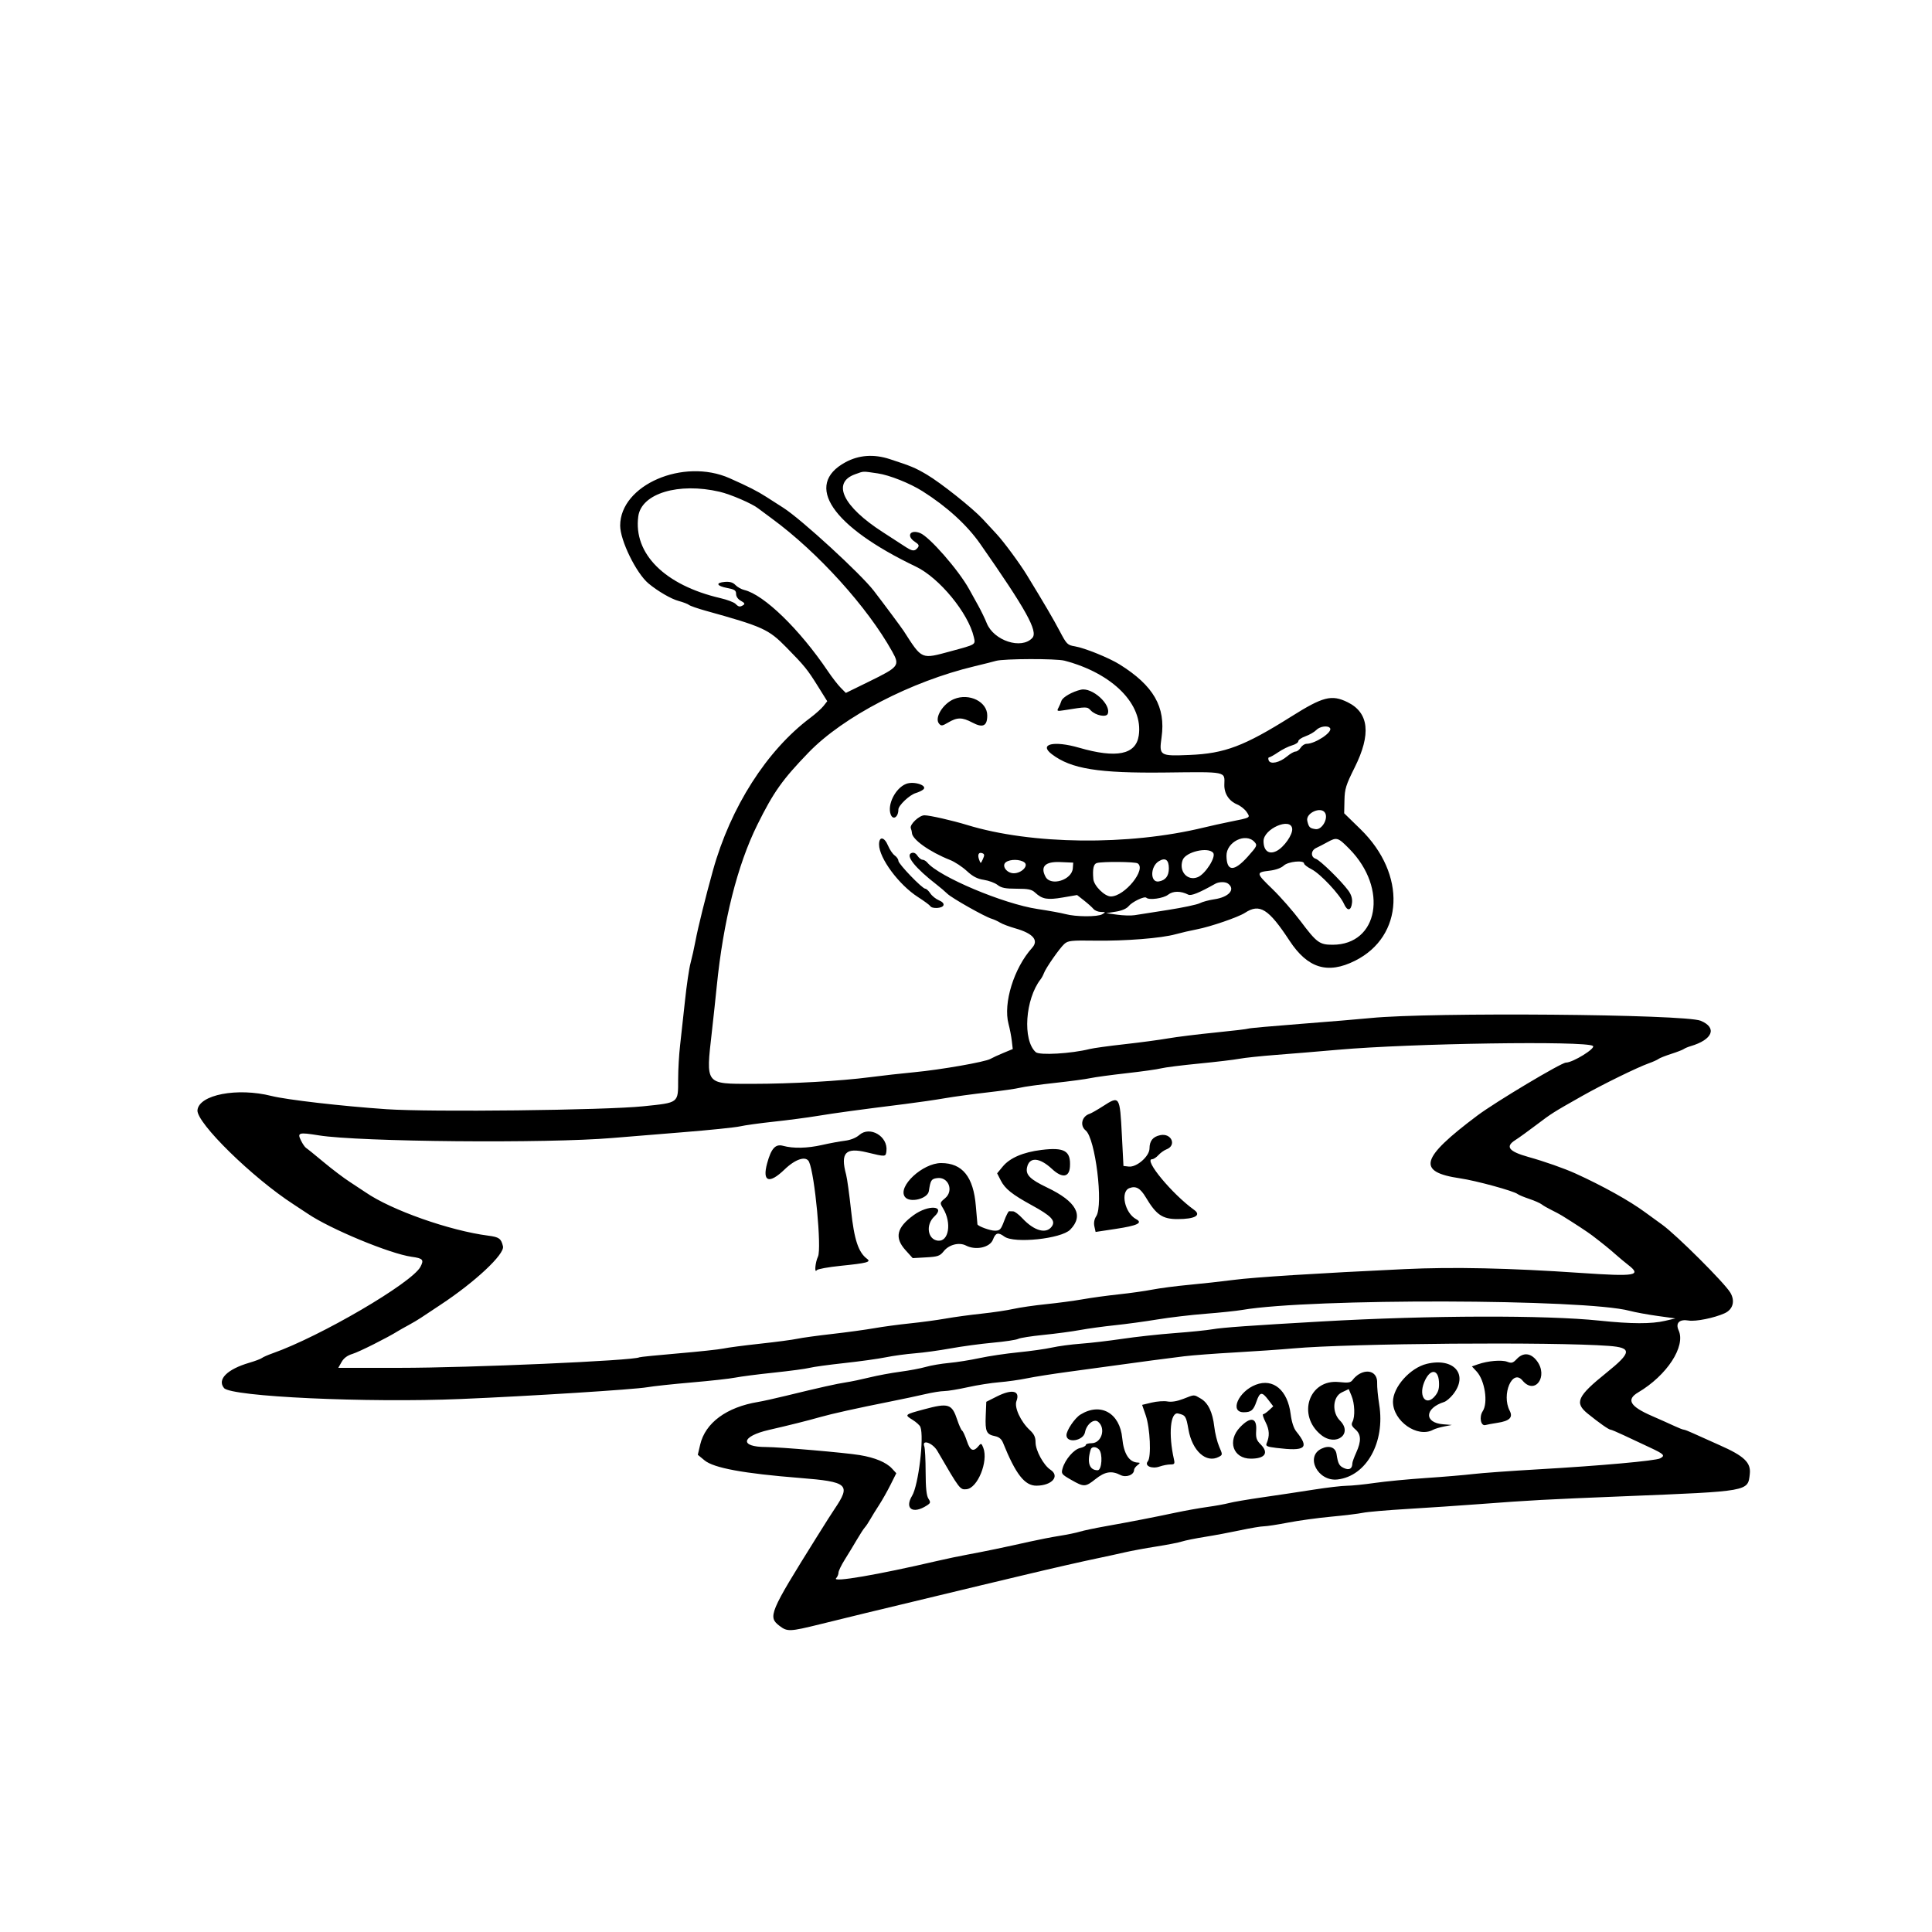 <svg id="svg" xmlns="http://www.w3.org/2000/svg" xmlns:xlink="http://www.w3.org/1999/xlink" width="400" height="400" viewBox="0, 0, 400,400" version="1.1"><g id="svgg"><path id="path0" d="M175.028 95.711 C 166.399 100.400,172.196 108.978,189.626 117.312 C 194.478 119.632,200.494 126.950,201.621 131.902 C 201.983 133.496,202.134 133.402,196.889 134.821 C 190.656 136.508,190.964 136.640,187.096 130.630 C 186.656 129.947,182.800 124.762,180.909 122.312 C 178.177 118.772,165.935 107.539,162.200 105.145 C 161.320 104.581,159.703 103.546,158.608 102.844 C 156.760 101.661,154.944 100.739,151.067 99.014 C 141.491 94.752,128.400 100.417,128.400 108.823 C 128.400 111.895,131.729 118.690,134.271 120.807 C 136.188 122.404,138.955 124.010,140.495 124.422 C 141.433 124.673,142.401 125.043,142.646 125.244 C 142.892 125.444,144.422 125.979,146.046 126.431 C 157.965 129.747,159.109 130.265,162.783 134.007 C 166.623 137.920,167.155 138.577,169.412 142.198 L 171.272 145.182 170.496 146.169 C 170.069 146.711,168.838 147.816,167.760 148.623 C 158.741 155.379,151.259 167.105,147.611 180.204 C 146.083 185.691,144.496 192.092,143.993 194.800 C 143.727 196.230,143.266 198.300,142.968 199.400 C 142.670 200.500,142.153 204.010,141.818 207.200 C 141.484 210.390,141.029 214.530,140.808 216.400 C 140.587 218.270,140.405 221.431,140.403 223.424 C 140.399 228.447,140.623 228.272,133.200 229.042 C 125.277 229.865,89.159 230.276,80.000 229.648 C 70.738 229.013,59.365 227.702,56.200 226.905 C 49.130 225.125,41.206 226.646,40.884 229.845 C 40.623 232.434,52.285 243.863,60.800 249.363 C 61.790 250.002,63.096 250.863,63.702 251.276 C 68.346 254.441,80.760 259.589,85.227 260.204 C 87.570 260.526,87.823 260.817,87.043 262.288 C 85.277 265.618,66.307 276.712,56.435 280.189 C 55.464 280.531,54.474 280.967,54.235 281.157 C 53.996 281.348,52.810 281.794,51.600 282.149 C 47.022 283.492,44.913 285.608,46.385 287.382 C 47.864 289.164,75.940 290.462,95.400 289.648 C 109.611 289.054,131.320 287.683,134.000 287.212 C 135.210 286.999,139.374 286.552,143.253 286.218 C 147.132 285.885,151.182 285.434,152.253 285.216 C 153.324 284.999,156.900 284.538,160.200 284.192 C 163.500 283.846,166.830 283.400,167.600 283.201 C 168.370 283.002,171.610 282.556,174.800 282.211 C 177.990 281.865,181.860 281.326,183.400 281.013 C 184.940 280.699,187.640 280.330,189.400 280.192 C 191.160 280.055,194.490 279.597,196.800 279.176 C 199.110 278.755,203.047 278.222,205.549 277.993 C 208.051 277.764,210.411 277.408,210.794 277.203 C 211.177 276.998,213.540 276.626,216.045 276.377 C 218.550 276.127,221.953 275.673,223.607 275.368 C 225.260 275.063,228.500 274.618,230.807 274.378 C 233.113 274.139,237.070 273.601,239.600 273.182 C 242.130 272.764,246.630 272.233,249.600 272.001 C 252.570 271.770,255.990 271.412,257.200 271.205 C 271.377 268.784,328.157 268.915,337.400 271.391 C 338.500 271.686,341.083 272.161,343.139 272.447 L 346.878 272.967 344.739 273.466 C 341.910 274.127,337.784 274.115,331.200 273.427 C 319.998 272.256,296.020 272.322,273.800 273.586 C 259.106 274.421,253.066 274.852,251.060 275.207 C 249.927 275.408,246.390 275.768,243.200 276.006 C 240.010 276.245,235.150 276.776,232.400 277.187 C 229.650 277.597,225.780 278.051,223.800 278.196 C 221.820 278.341,219.120 278.701,217.800 278.996 C 216.480 279.291,213.331 279.737,210.802 279.987 C 208.272 280.237,204.672 280.774,202.802 281.179 C 200.931 281.585,198.089 282.037,196.487 282.184 C 194.884 282.331,192.724 282.699,191.687 283.002 C 190.649 283.305,188.270 283.754,186.400 284.001 C 184.530 284.248,181.650 284.783,180.000 285.190 C 178.350 285.597,176.190 286.049,175.200 286.193 C 173.357 286.463,169.665 287.288,162.600 289.012 C 160.400 289.548,157.880 290.106,157.000 290.250 C 150.435 291.327,146.025 294.570,144.964 299.101 L 144.472 301.201 145.869 302.353 C 147.787 303.933,153.926 305.066,165.600 305.994 C 175.596 306.788,176.218 307.341,172.801 312.400 C 172.171 313.332,171.106 315.008,168.987 318.400 C 159.282 333.936,158.942 334.752,161.394 336.622 C 163.005 337.851,163.495 337.831,169.800 336.277 C 176.699 334.576,182.455 333.177,186.600 332.195 C 188.800 331.674,192.400 330.807,194.600 330.269 C 196.800 329.731,200.670 328.800,203.200 328.200 C 205.730 327.600,209.600 326.677,211.800 326.149 C 217.614 324.754,224.189 323.255,227.400 322.591 C 228.940 322.273,231.370 321.742,232.800 321.412 C 234.230 321.081,237.200 320.531,239.400 320.190 C 241.600 319.849,243.981 319.384,244.692 319.157 C 245.402 318.929,247.562 318.494,249.492 318.189 C 251.421 317.884,254.710 317.269,256.800 316.822 C 258.890 316.376,261.082 316.008,261.671 316.005 C 262.259 316.002,264.509 315.657,266.671 315.238 C 268.832 314.818,272.850 314.266,275.600 314.011 C 278.350 313.755,281.320 313.392,282.200 313.205 C 283.080 313.017,287.220 312.660,291.400 312.412 C 295.580 312.163,302.330 311.709,306.400 311.401 C 317.004 310.600,319.676 310.456,336.400 309.780 C 362.279 308.735,361.879 308.806,362.279 305.145 C 362.534 302.804,361.095 301.440,356.000 299.195 C 353.910 298.274,351.468 297.178,350.574 296.760 C 349.679 296.342,348.799 296.000,348.618 296.000 C 348.436 296.000,347.548 295.653,346.644 295.229 C 345.740 294.805,343.650 293.871,342.000 293.153 C 337.469 291.183,336.645 289.773,339.160 288.287 C 345.131 284.760,349.052 278.746,347.541 275.431 C 346.850 273.913,347.701 273.079,349.612 273.402 C 351.071 273.649,354.935 272.868,357.069 271.896 C 358.791 271.111,359.275 269.373,358.254 267.638 C 357.079 265.641,347.126 255.710,344.150 253.565 C 342.803 252.594,341.214 251.440,340.620 251.000 C 337.440 248.646,331.845 245.528,326.200 242.965 C 323.865 241.905,319.758 240.462,316.441 239.537 C 312.371 238.401,311.587 237.395,313.723 236.045 C 314.425 235.601,316.377 234.194,318.060 232.919 C 321.271 230.486,321.514 230.332,327.600 226.892 C 331.843 224.493,338.973 221.000,341.365 220.147 C 342.226 219.840,343.126 219.436,343.365 219.248 C 343.604 219.060,344.790 218.588,346.000 218.200 C 347.210 217.812,348.380 217.360,348.600 217.196 C 348.820 217.032,349.450 216.766,350.000 216.604 C 354.599 215.255,355.588 212.790,352.113 211.338 C 348.849 209.974,296.151 209.538,283.800 210.773 C 281.600 210.993,275.059 211.538,269.265 211.985 C 263.470 212.431,258.610 212.870,258.465 212.959 C 258.319 213.049,255.230 213.417,251.600 213.778 C 247.970 214.139,243.560 214.686,241.800 214.994 C 240.040 215.302,235.990 215.843,232.800 216.196 C 229.610 216.549,226.370 216.997,225.600 217.190 C 221.800 218.146,215.204 218.528,214.439 217.836 C 211.678 215.337,212.249 206.862,215.455 202.741 C 215.686 202.444,215.989 201.881,216.128 201.492 C 216.508 200.428,219.383 196.307,220.355 195.435 C 221.118 194.750,221.787 194.678,226.717 194.750 C 232.973 194.842,240.442 194.249,243.400 193.425 C 244.500 193.118,246.480 192.661,247.800 192.409 C 250.600 191.874,256.391 189.886,257.757 188.992 C 260.806 186.994,262.635 188.137,266.984 194.760 C 270.741 200.481,274.872 201.749,280.536 198.918 C 290.684 193.846,291.229 180.994,281.691 171.690 L 278.297 168.380 278.355 165.697 C 278.407 163.330,278.655 162.532,280.466 158.906 C 283.916 151.998,283.434 147.552,279.000 145.383 C 275.689 143.762,273.925 144.213,267.324 148.365 C 257.598 154.482,253.555 156.008,246.287 156.306 C 240.089 156.561,239.953 156.475,240.490 152.655 C 241.374 146.362,238.836 141.953,231.800 137.561 C 229.618 136.198,224.558 134.150,222.559 133.820 C 221.011 133.565,220.833 133.388,219.408 130.675 C 218.114 128.212,216.231 124.999,212.600 119.058 C 211.125 116.645,207.860 112.215,206.364 110.600 C 205.550 109.720,204.242 108.307,203.457 107.460 C 201.376 105.214,194.805 99.987,191.908 98.273 C 189.508 96.853,188.695 96.513,184.200 95.048 C 180.907 93.975,177.812 94.199,175.028 95.711 M181.722 98.009 C 184.130 98.358,188.383 100.050,190.993 101.699 C 196.041 104.888,200.213 108.695,202.942 112.600 C 212.453 126.213,214.955 130.724,213.738 132.069 C 211.506 134.535,205.739 132.663,204.284 129.000 C 203.935 128.120,203.143 126.486,202.525 125.368 C 201.906 124.251,201.059 122.721,200.642 121.968 C 198.448 118.006,192.387 111.079,190.480 110.354 C 188.414 109.569,187.599 110.983,189.427 112.181 C 190.254 112.723,190.361 112.965,189.978 113.427 C 189.326 114.212,188.872 114.152,187.222 113.059 C 186.440 112.542,184.450 111.251,182.800 110.191 C 174.514 104.868,172.151 99.934,177.050 98.188 C 178.929 97.518,178.449 97.536,181.722 98.009 M148.985 101.811 C 151.266 102.340,155.766 104.285,156.997 105.274 C 157.219 105.452,158.504 106.407,159.853 107.397 C 169.352 114.367,179.577 125.670,184.708 134.871 C 186.346 137.810,186.153 138.061,179.862 141.141 L 175.123 143.462 174.062 142.392 C 173.478 141.804,172.283 140.260,171.406 138.961 C 165.538 130.270,158.185 123.131,154.090 122.149 C 153.490 122.005,152.669 121.543,152.264 121.122 C 151.744 120.580,151.099 120.392,150.064 120.478 C 148.077 120.644,148.354 121.324,150.580 121.743 C 152.091 122.028,152.400 122.237,152.400 122.976 C 152.400 123.517,152.795 124.076,153.408 124.404 C 154.140 124.796,154.276 125.031,153.908 125.266 C 153.192 125.720,152.938 125.681,152.268 125.011 C 151.944 124.687,150.536 124.157,149.139 123.833 C 137.644 121.165,131.092 114.631,132.153 106.892 C 132.801 102.159,140.485 99.840,148.985 101.811 M220.400 136.786 C 230.368 139.402,236.735 145.829,235.765 152.297 C 235.173 156.242,231.178 157.054,223.409 154.807 C 218.181 153.296,215.008 154.043,217.756 156.139 C 221.765 159.197,227.387 160.104,241.330 159.941 C 254.115 159.792,253.565 159.678,253.486 162.451 C 253.433 164.281,254.438 165.838,256.126 166.543 C 256.847 166.844,257.740 167.554,258.111 168.121 C 258.905 169.332,259.035 169.257,254.600 170.147 C 253.060 170.457,250.630 170.994,249.200 171.342 C 233.676 175.116,213.565 174.893,200.217 170.799 C 197.191 169.870,192.459 168.798,191.396 168.799 C 190.313 168.800,188.285 170.722,188.573 171.474 C 188.698 171.799,188.800 172.217,188.800 172.402 C 188.800 173.766,192.435 176.361,196.723 178.058 C 197.670 178.433,199.214 179.448,200.153 180.314 C 201.417 181.479,202.340 181.960,203.702 182.164 C 204.715 182.316,205.990 182.791,206.535 183.220 C 207.315 183.834,208.158 184.000,210.488 184.000 C 212.904 184.000,213.609 184.148,214.314 184.806 C 215.784 186.175,216.844 186.362,220.029 185.816 L 223.000 185.307 224.438 186.438 C 225.230 187.061,226.107 187.847,226.387 188.185 C 226.668 188.523,227.371 188.805,227.949 188.812 C 228.941 188.824,228.955 188.850,228.200 189.290 C 227.226 189.856,222.756 189.834,220.585 189.252 C 219.713 189.018,217.121 188.546,214.824 188.202 C 207.758 187.144,194.432 181.530,191.984 178.580 C 191.719 178.261,191.276 178.000,191.000 178.000 C 190.724 178.000,190.251 177.628,189.949 177.174 C 189.585 176.627,189.167 176.437,188.710 176.613 C 187.396 177.118,189.464 179.701,193.983 183.200 C 194.694 183.750,195.663 184.577,196.137 185.038 C 197.080 185.953,203.868 189.788,205.306 190.217 C 205.798 190.363,206.580 190.722,207.044 191.014 C 207.508 191.306,208.948 191.848,210.244 192.218 C 213.881 193.257,215.102 194.672,213.700 196.225 C 209.927 200.404,207.661 207.709,208.807 212.000 C 209.071 212.990,209.376 214.564,209.484 215.497 L 209.680 217.194 207.740 217.997 C 206.673 218.439,205.460 218.997,205.045 219.237 C 203.959 219.867,194.770 221.474,189.287 221.993 C 186.709 222.237,182.620 222.696,180.200 223.012 C 174.050 223.817,163.832 224.396,155.754 224.398 C 145.936 224.401,146.132 224.651,147.377 213.683 C 147.694 210.888,148.152 206.620,148.395 204.200 C 149.749 190.697,152.665 179.101,156.810 170.737 C 160.156 163.986,161.976 161.420,167.400 155.806 C 174.591 148.363,188.598 141.086,201.800 137.935 C 203.560 137.515,205.540 137.016,206.200 136.827 C 207.826 136.359,218.656 136.329,220.400 136.786 M223.800 142.793 C 221.990 143.205,219.985 144.357,219.750 145.121 C 219.635 145.494,219.360 146.136,219.138 146.548 C 218.767 147.234,218.860 147.275,220.267 147.052 C 225.114 146.282,225.057 146.281,225.842 147.097 C 226.842 148.136,229.048 148.573,229.348 147.791 C 230.094 145.847,226.119 142.266,223.800 142.793 M197.533 144.728 C 195.235 145.666,193.420 148.620,194.410 149.812 C 194.851 150.344,195.072 150.319,196.290 149.600 C 198.192 148.478,199.201 148.477,201.311 149.597 C 203.498 150.757,204.400 150.325,204.400 148.120 C 204.400 145.283,200.679 143.445,197.533 144.728 M275.385 150.776 C 275.900 151.610,272.285 154.000,270.509 154.000 C 270.115 154.000,269.568 154.360,269.293 154.800 C 269.018 155.240,268.539 155.600,268.227 155.600 C 267.916 155.600,267.125 156.051,266.471 156.602 C 264.933 157.896,263.008 158.320,262.670 157.438 C 262.535 157.087,262.574 156.800,262.757 156.800 C 262.939 156.800,263.788 156.324,264.644 155.742 C 265.500 155.160,266.785 154.521,267.500 154.323 C 268.215 154.125,268.800 153.737,268.800 153.462 C 268.800 153.186,269.475 152.721,270.300 152.429 C 271.125 152.136,272.122 151.560,272.516 151.148 C 273.269 150.361,274.990 150.137,275.385 150.776 M187.600 162.296 C 185.392 163.151,183.646 166.621,184.413 168.631 C 184.895 169.891,186.000 169.175,186.000 167.602 C 186.000 166.763,188.316 164.571,189.600 164.195 C 190.150 164.034,190.837 163.712,191.127 163.480 C 192.170 162.643,189.240 161.660,187.600 162.296 M274.366 168.337 C 275.016 169.551,273.666 171.836,272.400 171.665 C 271.186 171.502,270.972 171.294,270.661 169.968 C 270.272 168.312,273.575 166.858,274.366 168.337 M267.532 171.536 C 267.705 172.749,265.842 175.421,264.282 176.199 C 262.701 176.987,261.600 176.143,261.600 174.143 C 261.600 171.609,267.193 169.152,267.532 171.536 M182.000 174.835 C 182.000 177.659,186.100 183.195,190.074 185.736 C 191.324 186.536,192.460 187.373,192.597 187.595 C 192.973 188.204,195.083 188.082,195.330 187.437 C 195.467 187.082,195.122 186.699,194.393 186.397 C 193.758 186.134,192.956 185.487,192.610 184.960 C 192.264 184.432,191.797 184.000,191.571 184.000 C 190.943 184.000,186.000 178.868,186.000 178.217 C 186.000 177.903,185.660 177.407,185.244 177.116 C 184.829 176.825,184.208 175.915,183.865 175.093 C 183.087 173.232,182.000 173.082,182.000 174.835 M259.733 174.326 C 260.351 175.008,260.269 175.187,258.363 177.326 C 255.504 180.533,253.973 180.488,253.928 177.195 C 253.888 174.311,257.917 172.319,259.733 174.326 M279.385 175.767 C 287.451 183.964,285.408 195.600,275.902 195.600 C 273.185 195.600,272.619 195.182,269.234 190.675 C 267.716 188.654,265.107 185.677,263.437 184.061 C 260.007 180.740,259.986 180.608,262.850 180.269 C 264.113 180.119,265.262 179.706,265.788 179.212 C 266.695 178.360,270.000 178.030,270.000 178.792 C 270.000 179.007,270.700 179.541,271.555 179.977 C 273.378 180.907,277.417 185.219,278.253 187.128 C 278.955 188.732,279.754 188.606,279.926 186.864 C 280.010 186.009,279.747 185.178,279.126 184.341 C 277.593 182.274,273.290 178.083,272.417 177.805 C 271.324 177.458,271.375 176.085,272.500 175.562 C 272.995 175.333,274.030 174.797,274.800 174.373 C 276.781 173.281,277.005 173.349,279.385 175.767 M251.170 176.564 C 251.839 177.369,249.588 180.942,247.996 181.601 C 245.853 182.489,243.996 180.384,244.861 178.047 C 245.481 176.370,250.106 175.282,251.170 176.564 M203.497 177.866 C 203.043 178.862,203.041 178.862,202.720 177.996 C 202.331 176.944,202.623 176.357,203.389 176.651 C 203.839 176.824,203.861 177.067,203.497 177.866 M242.000 179.773 C 242.000 181.361,241.319 182.252,239.920 182.494 C 238.105 182.809,238.112 179.403,239.929 178.300 C 241.267 177.488,242.000 178.009,242.000 179.773 M212.092 178.551 C 213.010 179.248,211.495 180.800,209.897 180.800 C 208.413 180.800,207.291 179.215,208.269 178.500 C 209.154 177.853,211.208 177.880,212.092 178.551 M222.115 179.771 C 221.939 182.193,217.554 183.557,216.468 181.527 C 215.336 179.412,216.397 178.346,219.497 178.482 L 222.200 178.600 222.115 179.771 M235.531 178.749 C 237.421 179.947,232.848 185.600,229.989 185.600 C 228.707 185.600,226.488 183.397,226.364 182.000 C 226.178 179.895,226.407 178.857,227.100 178.676 C 228.360 178.347,234.987 178.404,235.531 178.749 M254.267 182.951 C 255.841 184.142,254.419 185.750,251.405 186.188 C 250.308 186.347,248.953 186.714,248.394 187.003 C 247.836 187.292,244.863 187.921,241.789 188.400 C 238.715 188.880,235.611 189.366,234.890 189.481 C 234.170 189.596,232.550 189.549,231.290 189.377 L 229.000 189.064 231.000 188.751 C 232.260 188.554,233.248 188.132,233.671 187.611 C 234.401 186.710,236.956 185.490,237.330 185.863 C 237.883 186.417,240.868 186.005,241.838 185.242 C 242.864 184.435,244.452 184.431,246.029 185.232 C 246.607 185.526,248.294 184.845,251.600 182.981 C 252.386 182.538,253.703 182.523,254.267 182.951 M329.796 216.547 C 330.449 217.025,325.638 220.000,324.212 220.000 C 323.260 220.000,309.606 228.160,305.877 230.958 C 294.044 239.835,293.275 242.642,302.312 243.963 C 305.600 244.444,313.430 246.585,314.210 247.216 C 314.435 247.399,315.515 247.849,316.610 248.216 C 317.704 248.583,318.870 249.097,319.200 249.358 C 319.530 249.618,320.430 250.138,321.200 250.513 C 321.970 250.888,322.960 251.418,323.400 251.690 C 326.007 253.303,328.739 255.096,329.653 255.795 C 331.902 257.515,333.297 258.645,334.523 259.741 C 335.226 260.369,336.390 261.339,337.111 261.897 C 339.957 264.100,338.632 264.323,327.316 263.550 C 312.461 262.534,300.859 262.282,290.800 262.757 C 272.691 263.612,259.696 264.432,255.400 264.991 C 252.980 265.306,248.840 265.764,246.200 266.009 C 243.560 266.254,240.140 266.698,238.600 266.997 C 237.060 267.296,233.910 267.741,231.600 267.985 C 229.290 268.229,225.960 268.685,224.200 268.998 C 222.440 269.310,219.020 269.768,216.600 270.014 C 214.180 270.260,211.120 270.704,209.800 271.001 C 208.480 271.297,205.510 271.739,203.200 271.983 C 200.890 272.227,197.560 272.682,195.800 272.994 C 194.040 273.307,190.710 273.757,188.400 273.994 C 186.090 274.232,182.760 274.681,181.000 274.992 C 179.240 275.304,175.309 275.841,172.264 276.186 C 169.219 276.531,165.979 276.978,165.064 277.180 C 164.149 277.382,160.700 277.839,157.400 278.197 C 154.100 278.554,150.680 279.003,149.800 279.195 C 148.920 279.386,144.692 279.842,140.404 280.207 C 136.117 280.572,132.503 280.936,132.375 281.016 C 131.266 281.701,97.246 283.196,82.719 283.198 L 70.037 283.200 70.719 281.992 C 71.178 281.177,71.922 280.627,73.000 280.303 C 74.336 279.902,80.261 276.928,82.400 275.585 C 82.730 275.378,83.714 274.823,84.588 274.351 C 85.461 273.880,86.631 273.185,87.188 272.806 C 87.744 272.427,89.531 271.242,91.158 270.172 C 98.334 265.451,104.524 259.663,104.136 258.035 C 103.752 256.421,103.337 256.121,101.093 255.831 C 93.086 254.798,81.034 250.544,75.707 246.871 C 75.098 246.451,73.610 245.469,72.400 244.689 C 71.190 243.909,68.761 242.069,67.002 240.600 C 65.242 239.131,63.608 237.810,63.369 237.665 C 63.130 237.519,62.653 236.825,62.309 236.121 C 61.511 234.493,61.851 234.396,66.000 235.065 C 74.365 236.415,113.286 236.761,126.800 235.606 C 129.110 235.408,135.590 234.880,141.200 234.432 C 146.810 233.983,152.210 233.430,153.200 233.203 C 154.190 232.975,157.340 232.538,160.200 232.231 C 163.060 231.925,167.110 231.392,169.200 231.048 C 172.926 230.434,177.819 229.768,187.400 228.571 C 190.040 228.241,193.730 227.705,195.600 227.380 C 197.470 227.056,201.430 226.514,204.400 226.178 C 207.370 225.841,210.430 225.402,211.200 225.202 C 211.970 225.002,215.179 224.558,218.332 224.214 C 221.484 223.870,224.814 223.424,225.732 223.222 C 226.649 223.020,230.010 222.562,233.200 222.204 C 236.390 221.847,239.630 221.391,240.400 221.191 C 241.170 220.992,244.680 220.548,248.200 220.206 C 251.720 219.864,255.500 219.415,256.600 219.207 C 257.700 219.000,261.120 218.639,264.200 218.404 C 267.280 218.170,273.040 217.692,277.000 217.343 C 292.116 216.007,328.312 215.462,329.796 216.547 M228.398 229.001 C 227.202 229.772,225.942 230.491,225.598 230.600 C 223.978 231.115,223.523 233.035,224.781 234.053 C 226.777 235.668,228.478 249.489,226.965 251.798 C 226.553 252.426,226.418 253.171,226.581 253.914 L 226.833 255.060 230.998 254.430 C 235.499 253.749,236.673 253.188,235.222 252.412 C 232.872 251.154,231.908 246.719,233.826 245.990 C 235.175 245.477,236.090 245.990,237.226 247.895 C 239.395 251.529,240.666 252.400,243.805 252.400 C 247.385 252.400,248.796 251.615,247.232 250.494 C 242.693 247.240,236.695 240.000,238.538 240.000 C 238.834 240.000,239.419 239.619,239.838 239.154 C 240.257 238.689,241.010 238.152,241.510 237.960 C 243.669 237.134,242.536 234.545,240.224 235.022 C 238.698 235.337,238.002 236.196,237.993 237.776 C 237.983 239.401,235.332 241.715,233.696 241.526 L 232.600 241.400 232.272 235.008 C 231.856 226.897,231.800 226.810,228.398 229.001 M177.907 234.987 C 177.224 235.588,176.100 236.036,174.907 236.182 C 173.858 236.310,171.740 236.703,170.200 237.054 C 167.171 237.745,164.225 237.810,162.129 237.232 C 160.549 236.795,159.666 237.765,158.825 240.858 C 157.780 244.699,159.240 245.208,162.444 242.119 C 164.715 239.929,166.912 239.249,167.508 240.551 C 168.700 243.153,170.144 258.500,169.353 260.161 C 168.786 261.352,168.577 263.741,169.106 262.974 C 169.268 262.740,171.504 262.333,174.076 262.071 C 179.521 261.515,180.398 261.284,179.527 260.636 C 177.718 259.290,176.856 256.687,176.203 250.600 C 175.848 247.300,175.389 243.970,175.181 243.200 C 173.962 238.673,175.039 237.509,179.454 238.579 C 183.410 239.539,183.384 239.540,183.527 238.292 C 183.875 235.264,180.109 233.049,177.907 234.987 M215.617 238.081 C 211.832 238.548,209.082 239.729,207.606 241.519 L 206.447 242.925 207.197 244.395 C 208.086 246.136,209.536 247.296,213.626 249.535 C 217.677 251.752,218.603 252.732,217.771 253.919 C 216.628 255.551,214.111 254.855,211.668 252.231 C 210.935 251.444,210.080 250.800,209.768 250.800 C 209.455 250.800,209.078 250.788,208.928 250.773 C 208.779 250.758,208.316 251.658,207.900 252.773 C 207.224 254.586,207.018 254.800,205.952 254.800 C 204.999 254.800,202.508 253.889,202.369 253.490 C 202.351 253.440,202.204 251.749,202.041 249.732 C 201.549 243.642,199.263 240.800,194.853 240.800 C 191.010 240.800,185.790 245.666,187.348 247.797 C 188.320 249.126,192.065 248.220,192.311 246.597 C 192.651 244.342,192.811 244.089,193.997 243.915 C 196.343 243.571,197.530 246.515,195.675 248.076 C 194.556 249.017,194.555 249.027,195.265 250.201 C 197.076 253.195,196.443 257.119,194.189 256.870 C 192.050 256.634,191.598 253.576,193.450 251.859 C 195.867 249.618,192.213 249.371,189.177 251.570 C 185.630 254.140,185.139 256.245,187.483 258.839 L 188.966 260.481 191.734 260.325 C 194.195 260.185,194.600 260.044,195.397 259.044 C 196.487 257.678,198.586 257.146,200.000 257.878 C 202.024 258.925,204.963 258.277,205.582 256.646 C 206.128 255.210,206.655 255.069,207.935 256.015 C 209.951 257.506,219.711 256.486,221.572 254.591 C 224.453 251.655,222.872 248.768,216.792 245.864 C 213.276 244.184,212.324 243.240,212.630 241.732 C 213.088 239.476,215.199 239.591,217.800 242.014 C 219.894 243.966,221.375 243.788,221.519 241.568 C 221.733 238.274,220.407 237.490,215.617 238.081 M333.100 278.654 C 337.932 279.018,337.845 279.992,332.608 284.204 C 326.536 289.087,325.928 290.423,328.739 292.695 C 331.115 294.616,333.088 296.000,333.452 296.000 C 333.609 296.000,334.831 296.516,336.168 297.146 C 337.506 297.777,339.905 298.902,341.500 299.646 C 344.564 301.077,344.823 301.347,343.700 301.943 C 342.758 302.443,331.314 303.473,318.600 304.201 C 312.880 304.529,306.760 304.971,305.000 305.183 C 303.240 305.395,298.830 305.767,295.200 306.009 C 291.570 306.252,286.813 306.709,284.630 307.025 C 282.446 307.341,279.836 307.605,278.830 307.612 C 277.823 307.618,274.750 307.978,272.000 308.412 C 269.250 308.846,264.509 309.558,261.466 309.995 C 258.422 310.431,255.272 310.968,254.466 311.187 C 253.659 311.405,251.650 311.771,250.000 311.999 C 248.350 312.227,245.380 312.758,243.400 313.178 C 238.823 314.150,234.087 315.069,228.957 315.981 C 226.734 316.377,224.304 316.888,223.557 317.119 C 222.811 317.349,220.940 317.735,219.400 317.977 C 217.860 318.218,215.070 318.759,213.200 319.179 C 208.087 320.328,203.741 321.232,200.400 321.843 C 198.750 322.144,195.870 322.748,194.000 323.184 C 181.760 326.038,172.243 327.670,173.100 326.767 C 173.375 326.477,173.600 325.955,173.600 325.607 C 173.600 325.258,174.185 324.042,174.900 322.905 C 175.615 321.767,176.740 319.913,177.400 318.785 C 178.060 317.656,178.802 316.514,179.048 316.247 C 179.295 315.980,179.796 315.230,180.163 314.580 C 180.529 313.931,181.357 312.590,182.003 311.600 C 182.648 310.610,183.715 308.724,184.372 307.409 L 185.568 305.017 184.684 304.054 C 183.499 302.763,181.151 301.782,178.000 301.262 C 174.922 300.754,161.462 299.594,158.600 299.591 C 153.056 299.585,153.430 297.375,159.200 296.049 C 163.544 295.051,167.264 294.118,169.811 293.390 C 172.177 292.714,177.504 291.532,184.200 290.199 C 186.840 289.673,190.170 288.967,191.600 288.630 C 193.030 288.293,194.787 288.013,195.504 288.008 C 196.222 288.004,198.414 287.642,200.375 287.205 C 202.337 286.768,205.260 286.307,206.871 286.180 C 208.482 286.053,211.060 285.689,212.600 285.371 C 214.140 285.053,218.010 284.444,221.200 284.016 C 224.390 283.589,228.980 282.963,231.400 282.626 C 236.431 281.924,240.878 281.336,245.200 280.800 C 246.850 280.596,251.530 280.242,255.600 280.014 C 259.670 279.786,265.160 279.406,267.800 279.170 C 279.512 278.125,321.642 277.792,333.100 278.654 M314.025 281.373 C 313.248 282.200,312.953 282.285,312.055 281.940 C 310.919 281.502,308.041 281.748,306.005 282.458 L 304.744 282.898 305.718 283.949 C 307.420 285.787,308.132 290.416,306.982 292.172 C 306.198 293.368,306.581 295.312,307.546 295.041 C 307.906 294.941,309.010 294.736,310.000 294.586 C 312.546 294.200,313.293 293.468,312.564 292.072 C 310.817 288.723,313.121 283.296,315.218 285.822 C 317.782 288.911,320.643 284.967,318.180 281.738 C 316.921 280.088,315.361 279.951,314.025 281.373 M295.398 282.370 C 291.958 283.196,288.400 287.182,288.400 290.209 C 288.400 294.222,293.481 297.778,296.705 296.022 C 297.087 295.814,298.120 295.504,299.000 295.333 L 300.600 295.022 298.801 294.883 C 294.797 294.574,294.927 291.555,299.000 290.261 C 299.440 290.121,300.266 289.420,300.835 288.703 C 304.104 284.588,301.038 281.017,295.398 282.370 M281.400 284.481 C 280.960 284.733,280.367 285.264,280.083 285.661 C 279.646 286.272,279.201 286.346,277.219 286.139 C 271.007 285.490,268.470 293.030,273.533 297.098 C 276.616 299.575,280.169 296.860,277.429 294.120 C 275.705 292.396,275.920 289.177,277.819 288.271 L 279.239 287.595 279.819 288.984 C 280.482 290.571,280.583 293.311,280.017 294.369 C 279.721 294.922,279.857 295.280,280.617 295.940 C 281.817 296.984,281.868 298.371,280.791 300.744 C 280.356 301.703,279.997 302.693,279.994 302.944 C 279.978 304.093,279.356 304.454,278.254 303.952 C 277.260 303.499,277.024 303.053,276.716 301.048 C 276.500 299.646,275.184 299.174,273.600 299.933 C 270.159 301.580,272.853 306.772,276.908 306.309 C 282.905 305.624,286.815 298.609,285.551 290.800 C 285.284 289.150,285.092 287.129,285.123 286.309 C 285.203 284.219,283.404 283.336,281.400 284.481 M297.919 286.026 C 298.009 287.407,297.830 288.109,297.173 288.944 C 295.360 291.248,293.646 289.281,294.831 286.257 C 295.945 283.415,297.739 283.280,297.919 286.026 M260.000 286.694 C 256.385 288.083,254.502 292.411,257.520 292.394 C 259.035 292.385,259.508 291.988,260.125 290.203 C 260.832 288.163,261.264 288.084,262.547 289.766 L 263.610 291.160 262.730 291.980 C 262.245 292.431,261.699 292.800,261.516 292.800 C 261.333 292.800,261.564 293.546,262.029 294.457 C 262.831 296.028,262.891 297.324,262.234 298.849 C 262.001 299.389,262.341 299.544,264.277 299.779 C 270.333 300.513,271.164 299.820,268.375 296.363 C 267.847 295.709,267.418 294.381,267.214 292.763 C 266.587 287.810,263.611 285.306,260.000 286.694 M206.400 289.120 L 204.200 290.226 204.082 293.150 C 203.951 296.384,204.228 296.986,206.013 297.343 C 206.825 297.505,207.352 297.938,207.656 298.691 C 210.286 305.215,212.143 307.603,214.578 307.594 C 217.794 307.582,219.510 305.620,217.473 304.285 C 216.061 303.359,214.400 300.300,214.400 298.623 C 214.400 297.548,214.104 296.915,213.218 296.094 C 211.322 294.340,209.953 291.376,210.443 290.088 C 211.265 287.924,209.580 287.521,206.400 289.120 M245.000 289.618 C 243.704 290.124,242.547 290.314,241.711 290.157 C 241.002 290.024,239.531 290.129,238.443 290.390 L 236.465 290.864 237.213 293.037 C 238.121 295.676,238.393 301.644,237.647 302.543 C 236.868 303.483,238.467 304.194,240.088 303.629 C 240.765 303.393,241.764 303.200,242.306 303.200 C 243.176 303.200,243.264 303.070,243.045 302.100 C 241.880 296.936,242.311 292.270,243.919 292.649 C 245.460 293.012,245.565 293.175,246.056 295.960 C 246.840 300.412,249.744 303.022,252.358 301.622 C 253.141 301.204,253.142 301.169,252.416 299.498 C 252.010 298.564,251.555 296.720,251.405 295.400 C 251.060 292.375,250.136 290.451,248.600 289.557 C 247.115 288.692,247.383 288.688,245.000 289.618 M191.291 291.792 C 187.249 292.882,187.226 292.904,188.939 293.962 C 189.699 294.432,190.428 295.097,190.560 295.441 C 191.360 297.524,190.155 307.506,188.841 309.677 C 187.213 312.369,189.009 313.562,191.885 311.700 C 192.682 311.185,192.715 311.041,192.212 310.264 C 191.818 309.654,191.650 308.038,191.642 304.772 C 191.635 302.226,191.514 299.841,191.372 299.472 C 190.776 297.919,193.091 298.715,194.070 300.400 C 198.731 308.420,198.758 308.456,200.119 308.324 C 202.408 308.103,204.652 302.566,203.587 299.767 C 203.233 298.834,203.106 298.766,202.687 299.285 C 201.558 300.683,200.877 300.437,200.194 298.383 C 199.834 297.297,199.386 296.315,199.200 296.200 C 199.014 296.085,198.563 295.093,198.199 293.996 C 197.081 290.631,196.402 290.414,191.291 291.792 M223.685 292.879 C 222.515 293.602,220.800 296.138,220.800 297.145 C 220.800 298.880,224.302 298.327,224.638 296.539 C 224.949 294.878,226.491 293.646,227.358 294.365 C 229.013 295.738,228.069 298.800,225.991 298.800 C 225.336 298.800,224.800 298.966,224.800 299.168 C 224.800 299.371,224.273 299.652,223.628 299.794 C 222.327 300.080,220.525 302.171,219.999 304.004 C 219.680 305.117,219.770 305.239,221.780 306.389 C 224.445 307.913,224.705 307.904,226.844 306.204 C 228.764 304.677,230.165 304.451,231.960 305.379 C 233.141 305.990,234.800 305.372,234.800 304.321 C 234.800 304.083,235.115 303.649,235.500 303.357 C 236.067 302.926,236.086 302.823,235.600 302.811 C 233.789 302.766,232.658 301.009,232.348 297.757 C 231.850 292.537,227.868 290.295,223.685 292.879 M256.747 295.483 C 254.035 298.321,255.292 302.000,258.974 302.000 C 261.942 302.000,262.755 300.792,260.980 299.017 C 260.125 298.161,259.980 297.690,260.080 296.098 C 260.246 293.479,258.899 293.230,256.747 295.483 M227.520 300.080 C 228.350 300.910,228.141 304.400,227.262 304.400 C 225.537 304.400,224.995 302.781,225.821 300.100 C 226.016 299.466,226.895 299.455,227.520 300.080 " stroke="none" fill="#000" fill-rule="evenodd"></path></g></svg>